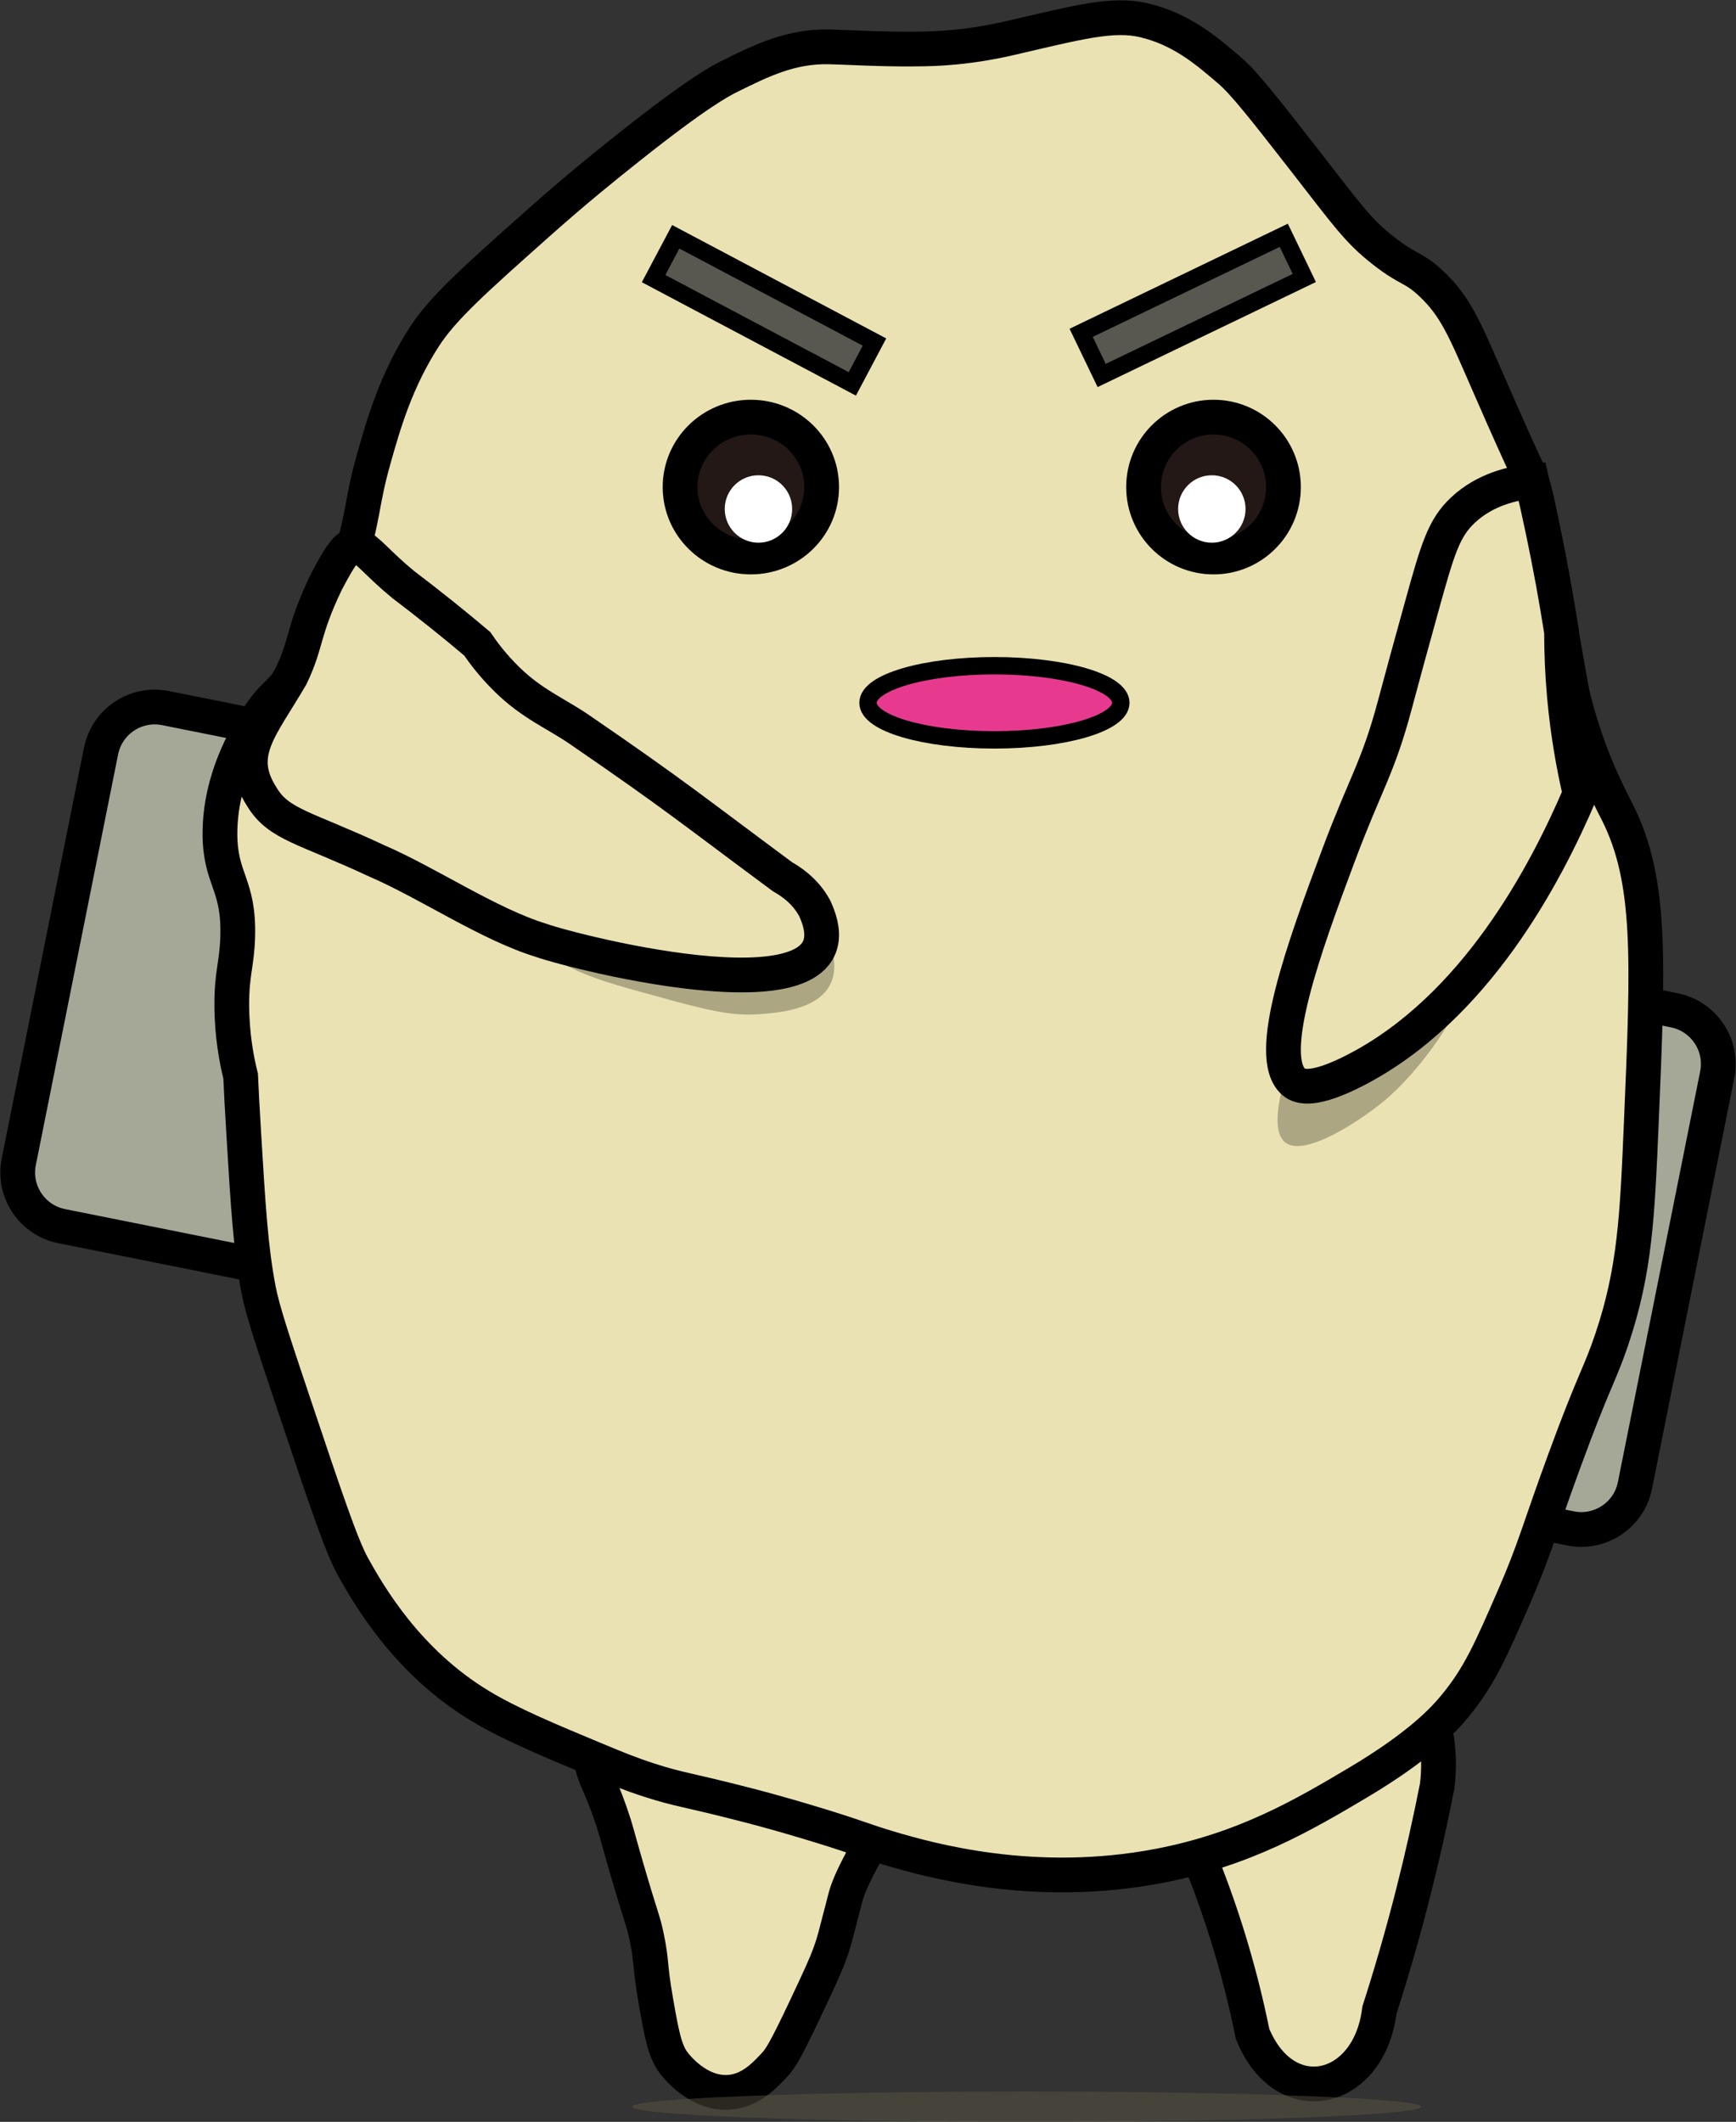 <svg width="1030" height="1259" xmlns="http://www.w3.org/2000/svg" xmlns:xlink="http://www.w3.org/1999/xlink" xml:space="preserve" overflow="hidden"><rect width="100%" height="100%" fill="#333333" stroke="none"/><defs><clipPath id="clip0"><rect x="-117" y="749" width="1030" height="1259"/></clipPath></defs><g clip-path="url(#clip0)" transform="translate(117 -749)"><path d="M588.5 1836.57C596.102 1853.88 603.703 1873.55 610.617 1895.46 617.427 1917.09 622.449 1937.35 626.164 1955.79 645.219 2002.67 695.403 1991.13 701.423 1941.78 708.405 1920.08 715.147 1896.94 721.373 1872.42 726.979 1850.34 731.726 1829.05 735.716 1808.72 736.284 1804.09 736.6 1798.97 736.473 1793.43 736.087 1776.77 731.815 1763.09 727.743 1753.5 681.329 1781.19 634.914 1808.88 588.5 1836.57Z" stroke="#000000" stroke-width="20.625" stroke-miterlimit="8" fill="#EBE2B3" fill-rule="evenodd"/><path d="M231.5 1775.5C232.328 1790.79 234.873 1799.5 237.126 1804.68 241.663 1815.1 242.653 1817.87 244.625 1823.39 245.123 1824.78 245.507 1825.9 245.782 1826.7 248.667 1835.08 248.771 1836.7 254.541 1856.62 263.815 1888.61 264.571 1887.92 266.804 1898.89 269.895 1913.95 268.315 1914.33 272.059 1935.84 275.528 1955.73 277.383 1965.79 282.57 1972.79 283.909 1974.58 297.168 1991.92 315.888 1990.41 328.185 1989.41 336.36 1980.75 342.199 1974.55 345.737 1970.83 348.485 1967 361.503 1939.35 369.026 1923.4 372.839 1915.23 375.552 1907.68 376.995 1903.68 377.956 1900.47 378.678 1897.68 381.721 1885.9 383.991 1877.39 384.311 1876 386.187 1867.77 393.159 1852.04 414.5 1819.51 384.689 1811.72 354.283 1804.08 323.294 1796.62 292.249 1789.16 261.641 1782.13 231.5 1775.5Z" stroke="#000000" stroke-width="20.625" stroke-miterlimit="8" fill="#EBE2B3" fill-rule="evenodd"/><path d="M814.853 1655.86-80.387 1476.53C-97.989 1473-109.38 1455.88-105.863 1438.32L-57.04 1194.61C-53.509 1177.01-36.389 1165.62-18.822 1169.14L876.387 1348.46C893.989 1351.99 905.38 1369.11 901.863 1386.67L853.04 1630.38C849.554 1647.96 832.42 1659.38 814.853 1655.86L814.853 1655.86Z" stroke="#000000" stroke-width="20.625" stroke-miterlimit="8" fill="#A6A897" fill-rule="evenodd"/><path d="M25.783 1387.54C23.375 1377.88 20.588 1363.28 20.519 1345.41 20.451 1326.4 23.547 1321.18 24.029 1305.06 24.992 1273.13 13.534 1271.31 13.5 1243.64 13.5 1210.79 29.534 1185.01 34.592 1176.97 46.084 1158.58 50.66 1161.19 64.458 1140.12 77.292 1120.53 83.21 1103.21 89.059 1085.72 99.21 1055.37 96.801 1049.29 104.887 1020.8 110.598 1000.66 117.859 974.984 134.753 948.83 145.763 931.783 164.344 915.252 201.504 882.155 225.383 860.882 242.587 847.169 255.972 836.514 296.779 804.071 310.198 797.128 315.703 794.379 335.006 784.824 352.382 776.198 375.435 776.817 387.031 777.126 405.301 778.26 424.948 778.088 427.735 778.054 434.032 778.088 442.221 777.573 445.731 777.332 451.614 776.886 458.702 775.923 470.745 774.308 479.794 772.177 482.581 771.524 522.769 762.245 543.07 756.643 561.65 761.007 583.981 766.231 598.983 779.154 612.608 790.839 621.245 798.263 633.115 813.453 656.547 843.491 682.594 876.932 688.615 885.902 703.995 897.896 719.375 909.891 721.302 907.073 732.106 917.211 746.489 930.683 751.891 943.916 765.482 975.122 791.46 1034.79 789.326 1026.98 791.838 1034.79 794.384 1042.79 795.829 1050.66 799.098 1066.34 803.227 1086.17 804.432 1095.72 809.421 1124.31 813.309 1146.52 815.132 1157.65 816.44 1162.91 825.248 1198.55 838.495 1222.75 842.796 1231.34 862.925 1271.48 860.895 1318.94 856.869 1413.87 854.426 1471.43 853.084 1502.71 839.287 1543.75 832.164 1564.92 828.896 1567.36 811.175 1615.71 796.174 1656.61 793.696 1668.02 781.309 1696.44 767.546 1728.06 760.665 1743.87 746.179 1761.36 740.055 1768.79 725.775 1784.74 688.202 1807.01 656.96 1825.53 621.795 1846.36 570.493 1856.15 496.516 1870.28 434.72 1852.75 410.6 1845.64 395.564 1841.2 390.471 1838.52 361.397 1829.83 347.414 1825.65 336.286 1822.59 326.841 1820.14 289.461 1810.47 286.694 1811.2 268.289 1805.25 256.883 1801.57 249.221 1798.4 235.406 1792.65 208.929 1781.62 185.8 1772 168.129 1761.36 124.41 1735.07 101.814 1695.36 92.569 1678.88 85.688 1666.61 76.26 1638.53 57.438 1582.34 45.017 1545.26 38.721 1526.46 36.347 1513.91 31.736 1489.62 30.325 1466.45 27.573 1420.91 26.678 1406.79 26.128 1395.21 25.783 1387.54Z" stroke="#000000" stroke-width="20.625" stroke-miterlimit="8" fill="#EBE2B3" fill-rule="evenodd"/><path d="M270.788 914.314 283.934 889.496 401.837 951.95 388.691 976.768Z" stroke="#000000" stroke-width="10.314" stroke-miterlimit="8" fill="#595850" fill-rule="evenodd"/><path d="M524.467 946.482 644.692 888.618 656.872 913.925 536.648 971.789Z" stroke="#000000" stroke-width="10.314" stroke-miterlimit="8" fill="#595850" fill-rule="evenodd"/><path d="M726 1999C726 2003.97 621.235 2008 492 2008 362.766 2008 258 2003.97 258 1999 258 1994.03 362.766 1990 492 1990 621.235 1990 726 1994.03 726 1999Z" fill="#5B5742" fill-rule="evenodd" fill-opacity="0.471"/><path d="M370.5 1038C370.5 1060.92 351.696 1079.5 328.5 1079.5 305.304 1079.5 286.5 1060.92 286.5 1038 286.5 1015.08 305.304 996.5 328.5 996.5 351.696 996.5 370.5 1015.08 370.5 1038Z" stroke="#000000" stroke-width="20.625" stroke-miterlimit="8" fill="#231815" fill-rule="evenodd"/><path d="M644.5 1038C644.5 1060.92 625.92 1079.5 603 1079.5 580.08 1079.5 561.5 1060.92 561.5 1038 561.5 1015.08 580.08 996.5 603 996.5 625.92 996.5 644.5 1015.08 644.5 1038Z" stroke="#000000" stroke-width="20.625" stroke-miterlimit="8" fill="#231815" fill-rule="evenodd"/><path d="M353 1051C353 1062.05 344.046 1071 333 1071 321.954 1071 313 1062.05 313 1051 313 1039.95 321.954 1031 333 1031 344.046 1031 353 1039.95 353 1051Z" fill="#FFFFFF" fill-rule="evenodd"/><path d="M622 1051C622 1062.05 613.046 1071 602 1071 590.954 1071 582 1062.05 582 1051 582 1039.95 590.954 1031 602 1031 613.046 1031 622 1039.95 622 1051Z" fill="#FFFFFF" fill-rule="evenodd"/><path d="M548 1166C548 1178.15 514.422 1188 473 1188 431.579 1188 398 1178.15 398 1166 398 1153.85 431.579 1144 473 1144 514.422 1144 548 1153.85 548 1166Z" stroke="#000000" stroke-width="10.312" stroke-miterlimit="8" fill="#E73A8F" fill-rule="evenodd"/><path d="M141.972 1219.26C139.362 1228.4 136.205 1245.05 143.515 1261.45 148.501 1272.64 158.699 1280.49 178.89 1295.71 193.117 1306.43 203.89 1314.56 220.486 1322.68 235.144 1329.86 247.484 1333.24 272.161 1340.02 301.173 1347.98 316.016 1351.94 332.622 1350.81 343.785 1350.05 367.597 1348.43 375.441 1333.39 380.254 1324.16 377.028 1313.74 375.799 1309.77 362.884 1268.06 207.389 1220.87 184.371 1214 170.233 1215.75 156.103 1217.51 141.972 1219.26Z" fill="#5B5742" fill-rule="evenodd" fill-opacity="0.431"/><path d="M76.69 1094.13C95.197 1059.12 92.8 1071.73 122.283 1095.88 129.797 1101.58 137.418 1107.51 145.121 1113.68 152.35 1119.47 159.349 1125.24 166.125 1130.96 169.683 1136.19 175.459 1143.93 183.781 1152.1 198.716 1166.76 212.821 1172.31 226.444 1181.64 283.773 1220.91 294.422 1230.08 347.362 1269.28 350.621 1271.15 360.415 1276.74 366.452 1288.06 399.257 1359.31 222.433 1313.58 204.366 1307.03 173.172 1297.56 137.099 1273 106.702 1259.88 63.873 1239.84 48.436 1238.42 38.456 1221.95 21.961 1196.38 37.687 1181.08 55.645 1150.26 65.25 1130.26 62.441 1123.69 76.69 1094.13Z" stroke="#000000" stroke-width="20.625" stroke-miterlimit="8" fill="#EBE2B3" fill-rule="evenodd"/><path d="M646.038 1427.22C658.184 1435.51 691.904 1412.75 705.49 1401.14 716.642 1391.64 726.511 1379.17 730.246 1374.23 732.728 1371 737.845 1364.06 743.41 1354.63 752.641 1338.98 755.615 1329.66 763.704 1308.55 774.575 1280.17 783.635 1263.23 787.369 1236.25 788.185 1230.46 789.077 1221.8 783.988 1216.81 777.486 1210.46 764.983 1213.73 760.484 1214.78 716.484 1225.18 617.658 1407.92 646.038 1427.22L646.038 1427.22Z" fill="#5B5742" fill-rule="evenodd" fill-opacity="0.431"/><path d="M791.926 1034.5C780.88 1035.65 764.169 1039.24 750.906 1051.75 739.59 1062.42 735.979 1074.68 726.324 1109.61 719.422 1134.59 715.97 1147.08 710.52 1167.48 700.575 1204.71 693.296 1213.42 677.316 1256.08 656.967 1310.4 633.013 1375.89 650.623 1391 654.474 1394.3 663.366 1396.33 687.646 1383.74 758.323 1347.09 799.968 1268.05 820.5 1219.9 816.556 1202.97 813.155 1183.64 811.219 1162.25 809.988 1148.65 809.493 1135.84 809.503 1123.96 807.987 1114.3 806.323 1104.49 804.504 1094.54 800.69 1073.72 796.461 1053.69 791.926 1034.5Z" stroke="#000000" stroke-width="20.625" stroke-miterlimit="8" fill="#EBE2B3" fill-rule="evenodd"/></g></svg>